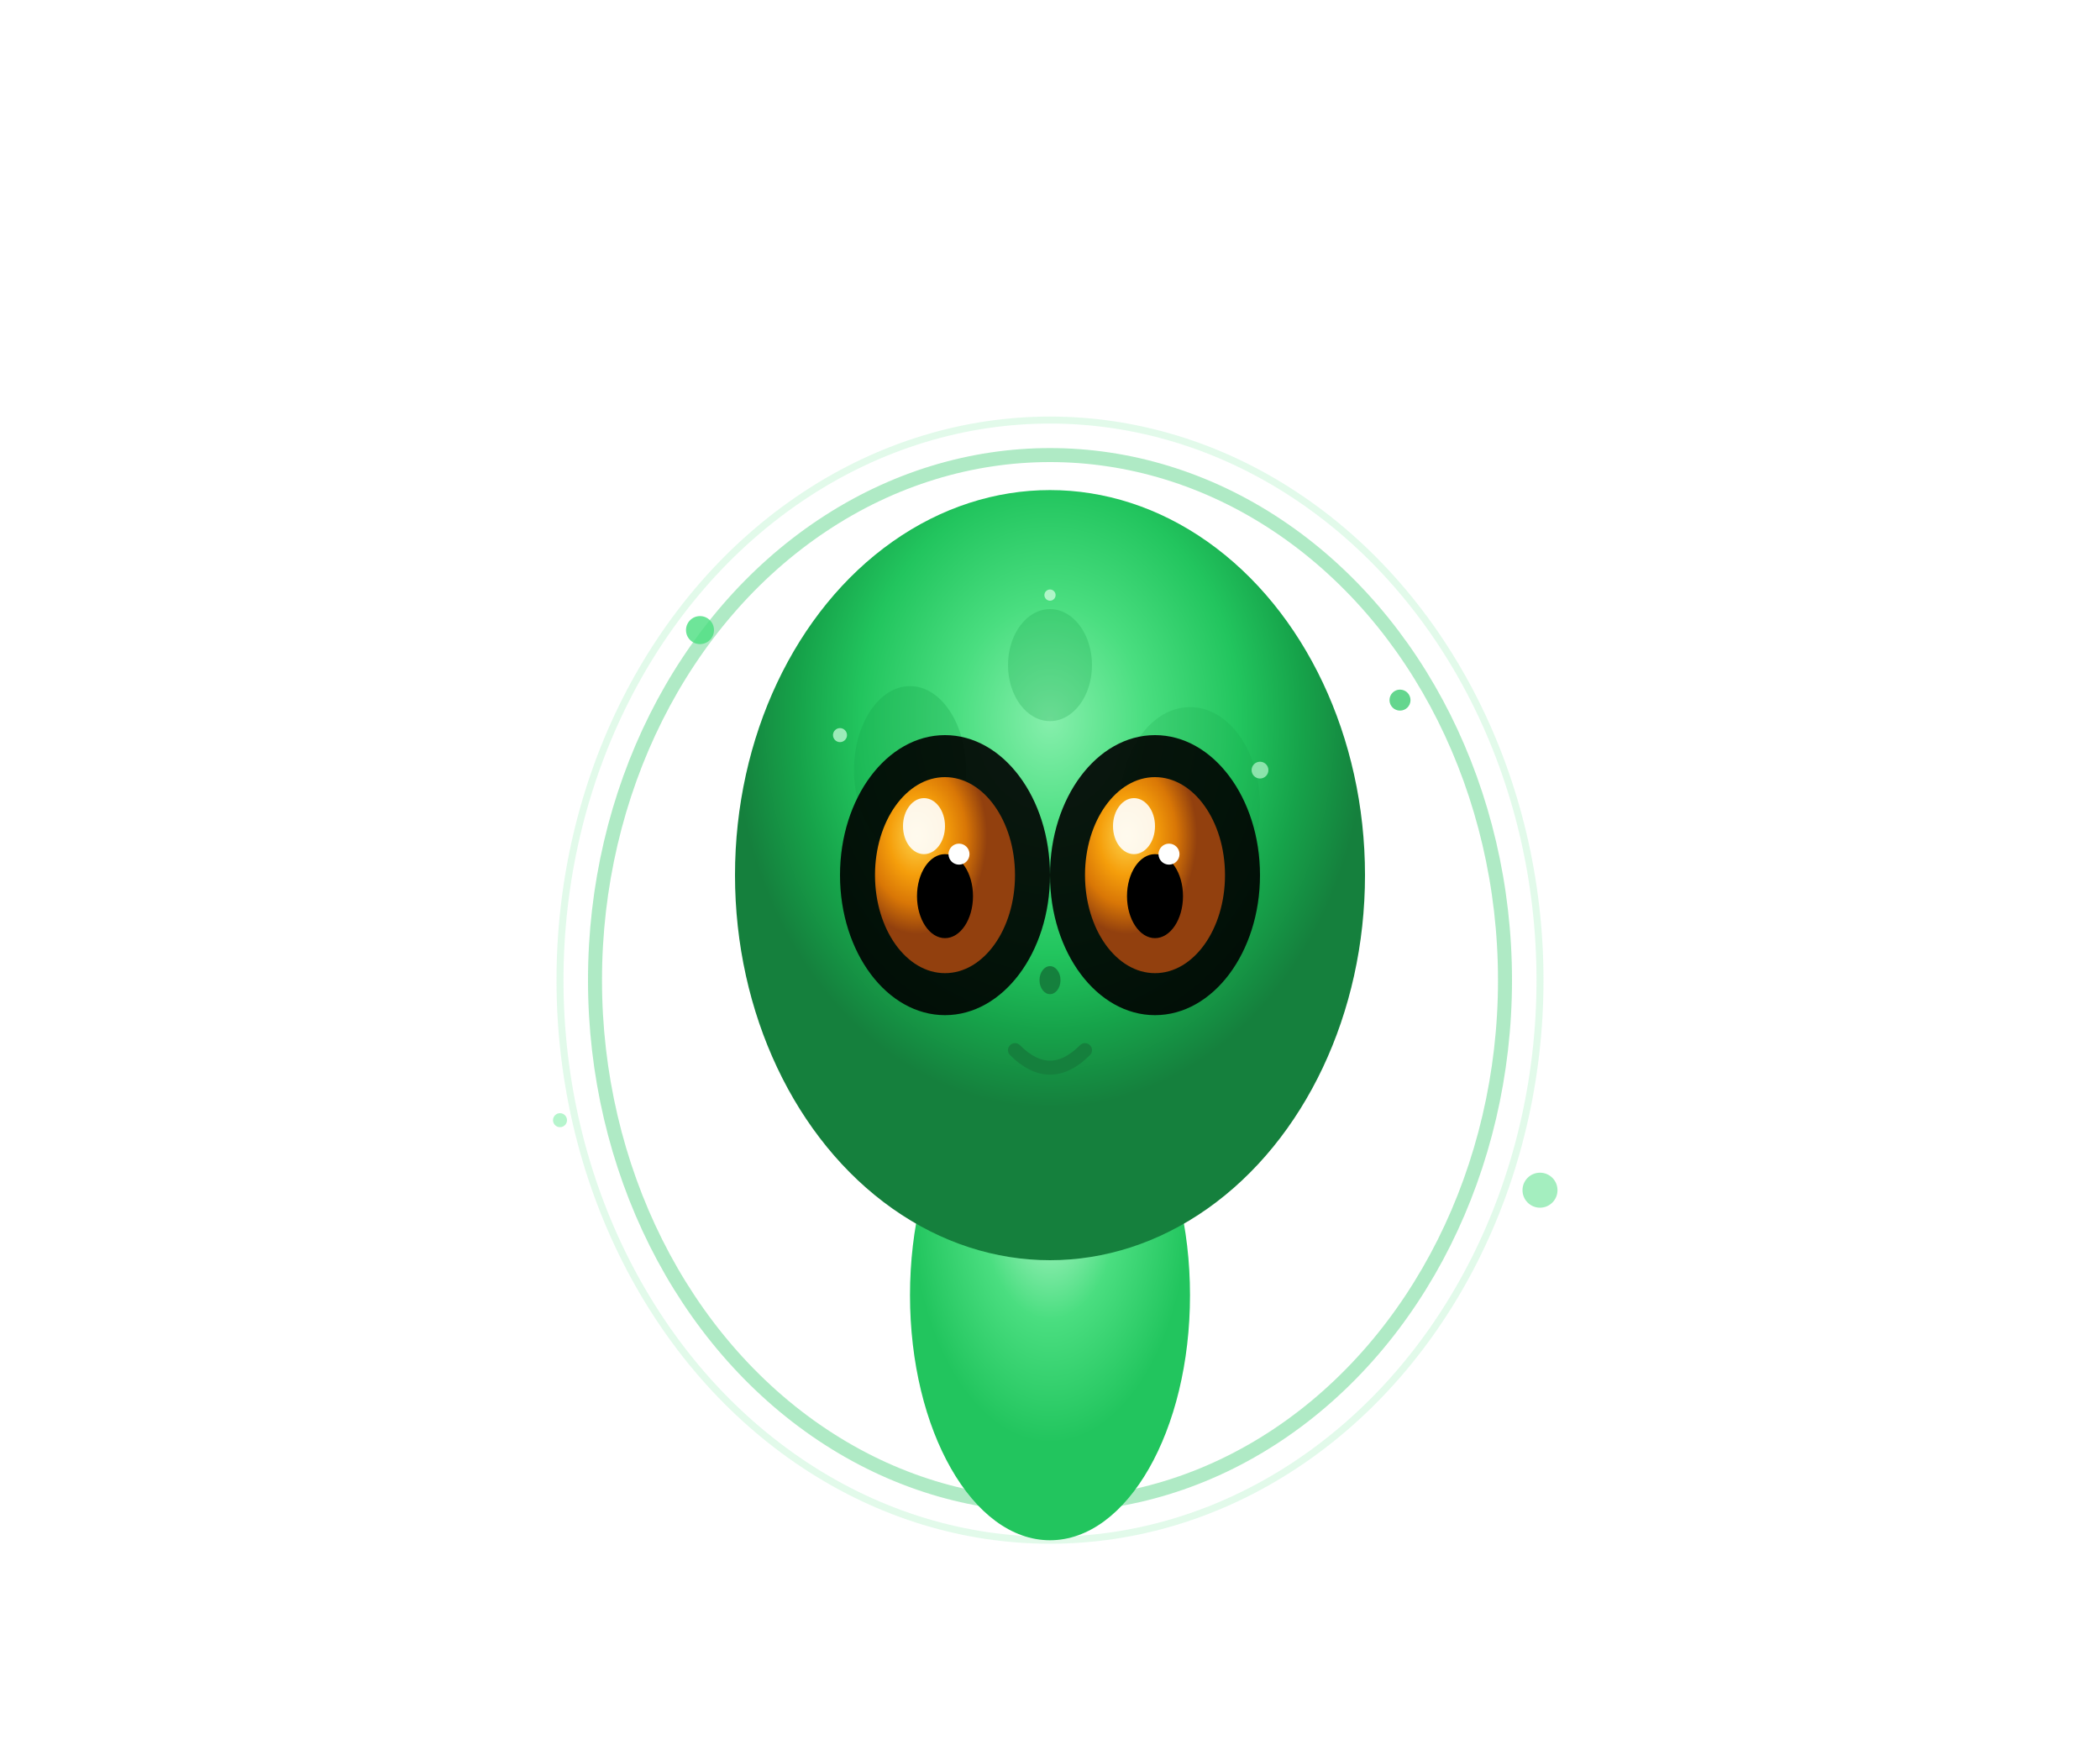<svg width="300" height="250" viewBox="0 0 300 250" xmlns="http://www.w3.org/2000/svg">
  <defs>
    <!-- Gradiente para cabeça verde do alien -->
    <radialGradient id="alienHeadGradient" cx="50%" cy="30%">
      <stop offset="0%" stop-color="#86EFAC"/>
      <stop offset="30%" stop-color="#4ADE80"/>
      <stop offset="60%" stop-color="#22C55E"/>
      <stop offset="80%" stop-color="#16A34A"/>
      <stop offset="100%" stop-color="#15803D"/>
    </radialGradient>
    
    <!-- Gradiente para corpo do alien -->
    <radialGradient id="alienBodyGradient" cx="50%" cy="30%">
      <stop offset="0%" stop-color="#BBF7D0"/>
      <stop offset="50%" stop-color="#4ADE80"/>
      <stop offset="100%" stop-color="#22C55E"/>
    </radialGradient>
    
    <!-- Brilho neon verde -->
    <filter id="neonGlow">
      <feGaussianBlur stdDeviation="6" result="coloredBlur"/>
      <feMerge>
        <feMergeNode in="coloredBlur"/>
        <feMergeNode in="SourceGraphic"/>
      </feMerge>
    </filter>
    
    <!-- Sombra suave -->
    <filter id="softShadow">
      <feDropShadow dx="0" dy="3" stdDeviation="4" flood-color="#000000" flood-opacity="0.2"/>
    </filter>
    
    <!-- Gradiente para olhos -->
    <radialGradient id="eyeGradient" cx="30%" cy="30%">
      <stop offset="0%" stop-color="#FCD34D"/>
      <stop offset="40%" stop-color="#F59E0B"/>
      <stop offset="70%" stop-color="#D97706"/>
      <stop offset="100%" stop-color="#92400E"/>
    </radialGradient>
  </defs>
  
  <!-- Brilho neon ao redor do alien -->
  <ellipse cx="150" cy="140" rx="65" ry="75" fill="none" stroke="#22C55E" stroke-width="2" opacity="0.6" filter="url(#neonGlow)"/>
  <ellipse cx="150" cy="140" rx="70" ry="80" fill="none" stroke="#4ADE80" stroke-width="1" opacity="0.4" filter="url(#neonGlow)"/>
  
  <!-- Corpo do alien (pescoço) -->
  <ellipse cx="150" cy="185" rx="20" ry="35" fill="url(#alienBodyGradient)" filter="url(#softShadow)"/>
  
  <!-- Cabeça principal do alien -->
  <ellipse cx="150" cy="125" rx="45" ry="55" fill="url(#alienHeadGradient)" filter="url(#neonGlow)"/>
  
  <!-- Textura na cabeça -->
  <ellipse cx="130" cy="110" rx="8" ry="12" fill="#16A34A" opacity="0.3"/>
  <ellipse cx="170" cy="115" rx="10" ry="14" fill="#16A34A" opacity="0.2"/>
  <ellipse cx="150" cy="95" rx="6" ry="8" fill="#16A34A" opacity="0.25"/>
  
  <!-- Olhos grandes e expressivos -->
  <ellipse cx="135" cy="125" rx="15" ry="20" fill="#000000" opacity="0.9"/>
  <ellipse cx="165" cy="125" rx="15" ry="20" fill="#000000" opacity="0.9"/>
  
  <!-- Íris douradas -->
  <ellipse cx="135" cy="125" rx="10" ry="14" fill="url(#eyeGradient)"/>
  <ellipse cx="165" cy="125" rx="10" ry="14" fill="url(#eyeGradient)"/>
  
  <!-- Pupilas -->
  <ellipse cx="135" cy="128" rx="4" ry="6" fill="#000000"/>
  <ellipse cx="165" cy="128" rx="4" ry="6" fill="#000000"/>
  
  <!-- Reflexos nos olhos -->
  <ellipse cx="132" cy="118" rx="3" ry="4" fill="#FFFFFF" opacity="0.9"/>
  <ellipse cx="162" cy="118" rx="3" ry="4" fill="#FFFFFF" opacity="0.9"/>
  <circle cx="137" cy="122" r="1.5" fill="#FFFFFF"/>
  <circle cx="167" cy="122" r="1.5" fill="#FFFFFF"/>
  
  <!-- Nariz pequeno e fofo -->
  <ellipse cx="150" cy="140" rx="1.5" ry="2" fill="#15803D"/>
  
  <!-- Boca pequena e sorridente -->
  <path d="M 145 150 Q 150 155 155 150" stroke="#15803D" stroke-width="2" fill="none" stroke-linecap="round"/>
  
  <!-- Partículas de energia verde flutuando -->
  <circle cx="100" cy="90" r="2" fill="#4ADE80" opacity="0.8">
    <animate attributeName="opacity" values="0.3;0.8;0.3" dur="2s" repeatCount="indefinite"/>
  </circle>
  <circle cx="200" cy="100" r="1.5" fill="#22C55E" opacity="0.7">
    <animate attributeName="opacity" values="0.2;0.7;0.2" dur="2.5s" repeatCount="indefinite"/>
  </circle>
  <circle cx="80" cy="160" r="1" fill="#86EFAC" opacity="0.6">
    <animate attributeName="opacity" values="0.1;0.6;0.1" dur="3s" repeatCount="indefinite"/>
  </circle>
  <circle cx="220" cy="170" r="2.5" fill="#4ADE80" opacity="0.5">
    <animate attributeName="opacity" values="0.2;0.5;0.2" dur="2.2s" repeatCount="indefinite"/>
  </circle>
  
  <!-- Pequenos detalhes fofos -->
  <circle cx="120" cy="105" r="1" fill="#BBF7D0" opacity="0.8"/>
  <circle cx="180" cy="110" r="1.2" fill="#BBF7D0" opacity="0.7"/>
  <circle cx="150" cy="85" r="0.8" fill="#BBF7D0" opacity="0.9"/>
</svg>